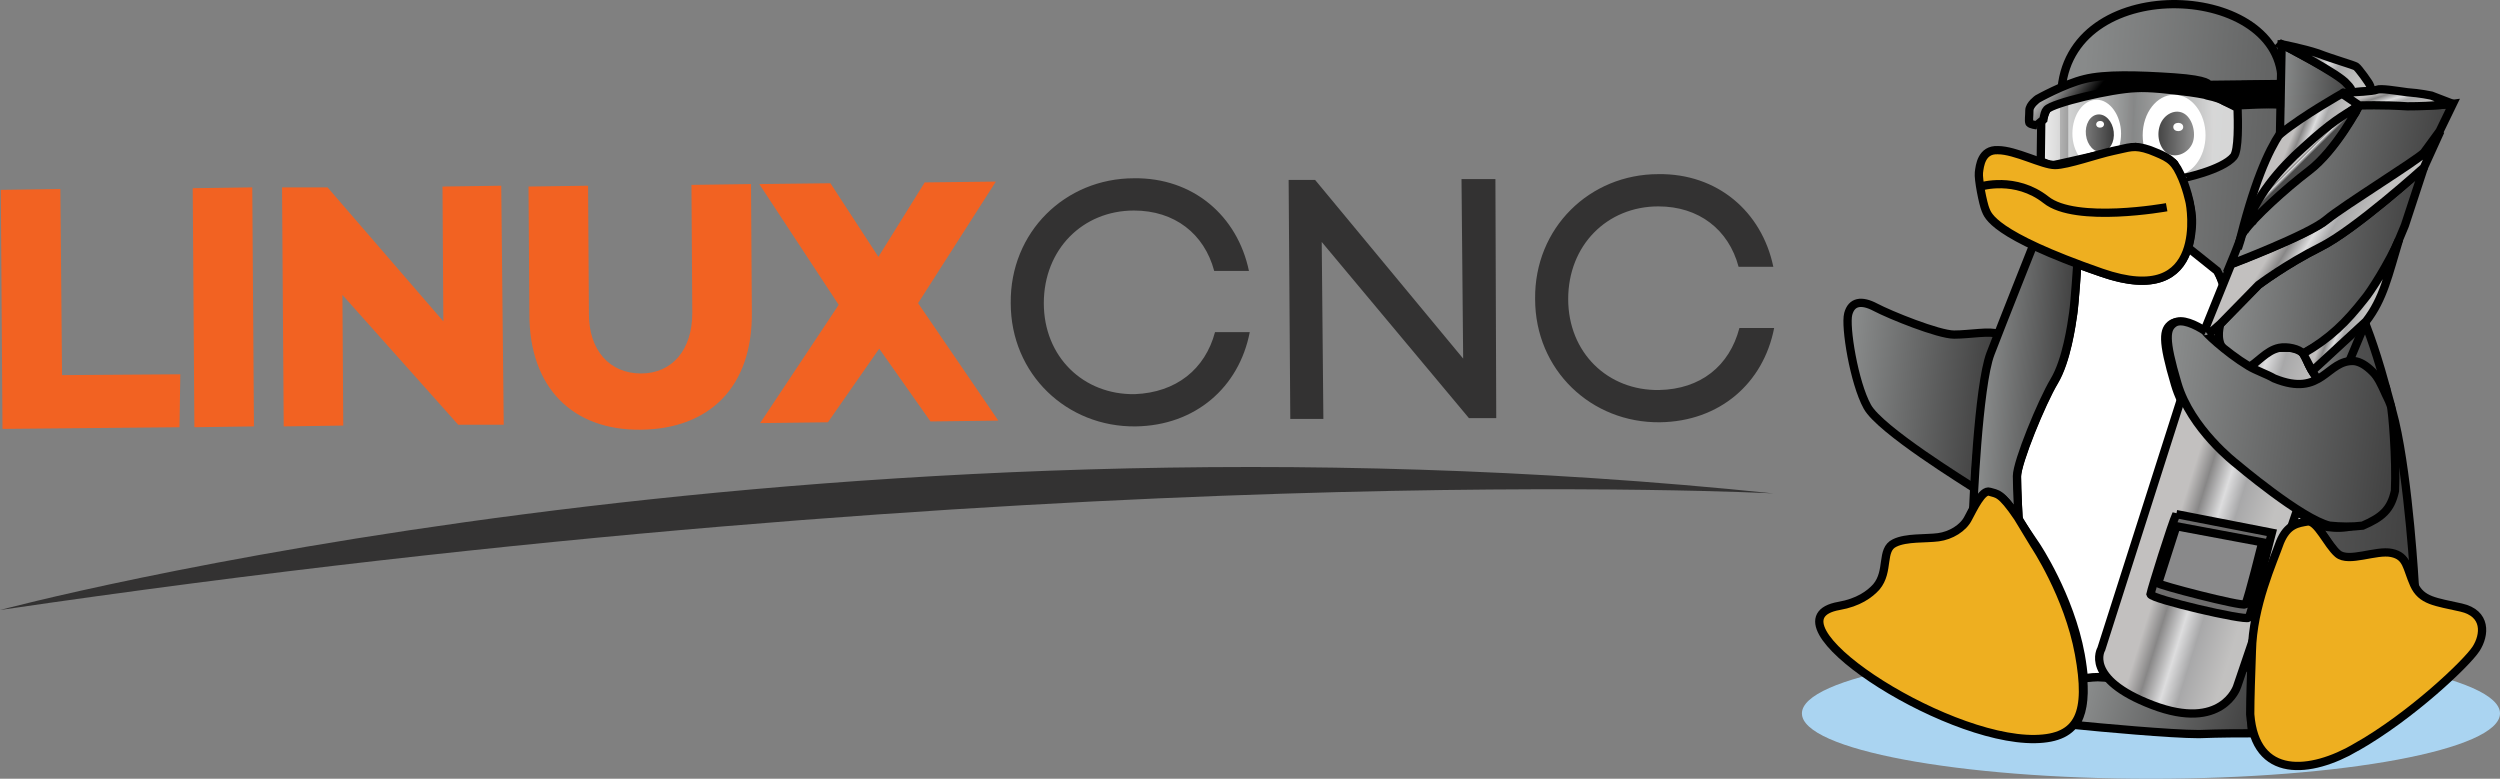 <?xml version="1.0" encoding="UTF-8" standalone="no"?>
<!-- Created with Inkscape (http://www.inkscape.org/) -->

<svg
   xmlns:dc="http://purl.org/dc/elements/1.1/"
   xmlns:cc="http://creativecommons.org/ns#"
   xmlns:rdf="http://www.w3.org/1999/02/22-rdf-syntax-ns#"
   xmlns:svg="http://www.w3.org/2000/svg"
   xmlns="http://www.w3.org/2000/svg"
   xmlns:xlink="http://www.w3.org/1999/xlink"
   xmlns:sodipodi="http://sodipodi.sourceforge.net/DTD/sodipodi-0.dtd"
   xmlns:inkscape="http://www.inkscape.org/namespaces/inkscape"
   width="302.257"
   height="94.154"
   id="svg4888"
   version="1.1"
   inkscape:version="0.48.3.1 r9886"
   sodipodi:docname="swoop.svg">
  <rect width="100%" height="100%" fill="#808080" stroke="none"/>
  <defs
     id="defs4890">
    <linearGradient
       id="SVGID_1_"
       gradientUnits="userSpaceOnUse"
       x1="501.51"
       y1="209.164"
       x2="520.103"
       y2="215.007">
      <stop
         offset="0"
         style="stop-color:#888A8A"
         id="stop18" />
      <stop
         offset="1"
         style="stop-color:#434343"
         id="stop20" />
    </linearGradient>
    <linearGradient
       id="SVGID_2_"
       gradientUnits="userSpaceOnUse"
       x1="498.334"
       y1="161.255"
       x2="540.851"
       y2="164.391">
      <stop
         offset="0"
         style="stop-color:#888A8A"
         id="stop27" />
      <stop
         offset="1"
         style="stop-color:#434343"
         id="stop29" />
    </linearGradient>
    <linearGradient
       id="SVGID_3_"
       gradientUnits="userSpaceOnUse"
       x1="471.705"
       y1="174.745"
       x2="488.272"
       y2="176.379">
      <stop
         offset="0"
         style="stop-color:#888A8A"
         id="stop34" />
      <stop
         offset="1"
         style="stop-color:#434343"
         id="stop36" />
    </linearGradient>
    <linearGradient
       id="SVGID_4_"
       gradientUnits="userSpaceOnUse"
       x1="488.152"
       y1="173.678"
       x2="498.248"
       y2="174.14">
      <stop
         offset="0"
         style="stop-color:#888A8A"
         id="stop41" />
      <stop
         offset="1"
         style="stop-color:#434343"
         id="stop43" />
    </linearGradient>
    <linearGradient
       y2="192.965"
       x2="522.253"
       y1="189.705"
       x1="511.808"
       gradientUnits="userSpaceOnUse"
       id="SVGID_5_">
      <stop
         id="stop64"
         style="stop-color:#C2C0BF"
         offset="0" />
      <stop
         id="stop66"
         style="stop-color:#888787"
         offset="0.18" />
      <stop
         id="stop68"
         style="stop-color:#DDDDDE"
         offset="0.41" />
      <stop
         id="stop70"
         style="stop-color:#A8A8A9"
         offset="0.6" />
      <stop
         id="stop72"
         style="stop-color:#C2C1C0"
         offset="1" />
    </linearGradient>
    <linearGradient
       y2="161.085"
       x2="539.445"
       y1="158.863"
       x1="518.43"
       gradientUnits="userSpaceOnUse"
       id="SVGID_6_">
      <stop
         id="stop77"
         style="stop-color:#888A8A"
         offset="0" />
      <stop
         id="stop79"
         style="stop-color:#434343"
         offset="1" />
    </linearGradient>
    <linearGradient
       y2="158.502"
       x2="532.231"
       y1="154.256"
       x1="525.182"
       gradientUnits="userSpaceOnUse"
       id="SVGID_7_">
      <stop
         id="stop84"
         style="stop-color:#C2C0BF"
         offset="0" />
      <stop
         id="stop86"
         style="stop-color:#888787"
         offset="0.18" />
      <stop
         id="stop88"
         style="stop-color:#DDDDDE"
         offset="0.41" />
      <stop
         id="stop90"
         style="stop-color:#A8A8A9"
         offset="0.6" />
      <stop
         id="stop92"
         style="stop-color:#C2C1C0"
         offset="1" />
    </linearGradient>
    <linearGradient
       y2="151.697"
       x2="542.455"
       y1="148.411"
       x1="520.712"
       gradientUnits="userSpaceOnUse"
       id="SVGID_8_">
      <stop
         id="stop97"
         style="stop-color:#888A8A"
         offset="0" />
      <stop
         id="stop99"
         style="stop-color:#434343"
         offset="1" />
    </linearGradient>
    <linearGradient
       y2="149.672"
       x2="528.366"
       y1="147.848"
       x1="523.871"
       gradientUnits="userSpaceOnUse"
       id="SVGID_9_">
      <stop
         id="stop106"
         style="stop-color:#C2C0BF"
         offset="0" />
      <stop
         id="stop108"
         style="stop-color:#888787"
         offset="0.18" />
      <stop
         id="stop110"
         style="stop-color:#DDDDDE"
         offset="0.41" />
      <stop
         id="stop112"
         style="stop-color:#A8A8A9"
         offset="0.6" />
      <stop
         id="stop114"
         style="stop-color:#C2C1C0"
         offset="1" />
    </linearGradient>
    <linearGradient
       y2="139.133"
       x2="532.455"
       y1="138.474"
       x1="523.973"
       gradientUnits="userSpaceOnUse"
       id="SVGID_10_">
      <stop
         id="stop121"
         style="stop-color:#888A8A"
         offset="0" />
      <stop
         id="stop123"
         style="stop-color:#434343"
         offset="1" />
    </linearGradient>
    <linearGradient
       y2="138.433"
       x2="532.775"
       y1="134.555"
       x1="526.7"
       gradientUnits="userSpaceOnUse"
       id="SVGID_11_">
      <stop
         id="stop128"
         style="stop-color:#C2C0BF"
         offset="0" />
      <stop
         id="stop130"
         style="stop-color:#888787"
         offset="0.18" />
      <stop
         id="stop132"
         style="stop-color:#DDDDDE"
         offset="0.41" />
      <stop
         id="stop134"
         style="stop-color:#A8A8A9"
         offset="0.6" />
      <stop
         id="stop136"
         style="stop-color:#C2C1C0"
         offset="1" />
    </linearGradient>
    <linearGradient
       y2="141.301"
       x2="538.606"
       y1="138.326"
       x1="537.635"
       gradientUnits="userSpaceOnUse"
       id="SVGID_12_">
      <stop
         id="stop141"
         style="stop-color:#C2C0BF"
         offset="0" />
      <stop
         id="stop143"
         style="stop-color:#888787"
         offset="0.18" />
      <stop
         id="stop145"
         style="stop-color:#DDDDDE"
         offset="0.41" />
      <stop
         id="stop147"
         style="stop-color:#A8A8A9"
         offset="0.6" />
      <stop
         id="stop149"
         style="stop-color:#C2C1C0"
         offset="1" />
    </linearGradient>
    <linearGradient
       y2="170.792"
       x2="533.809"
       y1="170.254"
       x1="527.529"
       gradientUnits="userSpaceOnUse"
       id="SVGID_13_">
      <stop
         id="stop154"
         style="stop-color:#888A8A"
         offset="0" />
      <stop
         id="stop156"
         style="stop-color:#434343"
         offset="1" />
    </linearGradient>
    <linearGradient
       y2="165.136"
       x2="534.406"
       y1="163.779"
       x1="530.796"
       gradientUnits="userSpaceOnUse"
       id="SVGID_14_">
      <stop
         id="stop161"
         style="stop-color:#C2C0BF"
         offset="0" />
      <stop
         id="stop163"
         style="stop-color:#888787"
         offset="0.18" />
      <stop
         id="stop165"
         style="stop-color:#DDDDDE"
         offset="0.41" />
      <stop
         id="stop167"
         style="stop-color:#A8A8A9"
         offset="0.6" />
      <stop
         id="stop169"
         style="stop-color:#C2C1C0"
         offset="1" />
    </linearGradient>
    <linearGradient
       y2="147.734"
       x2="526.267"
       y1="147.323"
       x1="525.859"
       gradientUnits="userSpaceOnUse"
       id="SVGID_15_">
      <stop
         id="stop174"
         style="stop-color:#C2C0BF"
         offset="0" />
      <stop
         id="stop176"
         style="stop-color:#888787"
         offset="0.18" />
      <stop
         id="stop178"
         style="stop-color:#DDDDDE"
         offset="0.41" />
      <stop
         id="stop180"
         style="stop-color:#A8A8A9"
         offset="0.6" />
      <stop
         id="stop182"
         style="stop-color:#4A4A4A"
         offset="1" />
    </linearGradient>
    <linearGradient
       id="SVGID_16_"
       gradientUnits="userSpaceOnUse"
       x1="510.306"
       y1="177.48"
       x2="537.621"
       y2="181.295">
      <stop
         offset="0"
         style="stop-color:#888A8A"
         id="stop193" />
      <stop
         offset="1"
         style="stop-color:#434343"
         id="stop195" />
    </linearGradient>
    <linearGradient
       inkscape:collect="always"
       xlink:href="#linearGradient4500"
       id="linearGradient4506"
       x1="494.475"
       y1="143.457"
       x2="515.782"
       y2="143.588"
       gradientUnits="userSpaceOnUse" />
    <linearGradient
       inkscape:collect="always"
       id="linearGradient4500">
      <stop
         style="stop-color:#ffffff;stop-opacity:0.9"
         offset="0"
         id="stop4502" />
      <stop
         id="stop4510"
         offset="0.549"
         style="stop-color:#ffffff;stop-opacity:0.064" />
      <stop
         id="stop4508"
         offset="1"
         style="stop-color:#ffffff;stop-opacity:0.722" />
    </linearGradient>
    <linearGradient
       id="SVGID_19_"
       gradientUnits="userSpaceOnUse"
       x1="503.679"
       y1="136.229"
       x2="498.334"
       y2="132.056">
      <stop
         offset="0"
         style="stop-color:#000000"
         id="stop214" />
      <stop
         offset="1"
         style="stop-color:#FFFFFF"
         id="stop216" />
    </linearGradient>
  </defs>
  <sodipodi:namedview
     id="base"
     pagecolor="#ffffff"
     bordercolor="#666666"
     borderopacity="1.0"
     inkscape:pageopacity="0.0"
     inkscape:pageshadow="2"
     inkscape:zoom="2.8"
     inkscape:cx="125.22403"
     inkscape:cy="38.09999"
     inkscape:document-units="px"
     inkscape:current-layer="layer1"
     showgrid="false"
     fit-margin-top="0"
     fit-margin-left="0"
     fit-margin-right="0"
     fit-margin-bottom="0"
     inkscape:window-width="1920"
     inkscape:window-height="1115"
     inkscape:window-x="0"
     inkscape:window-y="26"
     inkscape:window-maximized="1" />
  <g
     inkscape:label="Layer 1"
     inkscape:groupmode="layer"
     id="layer1"
     transform="translate(-68.872,-185.285)">
    <g
       transform="translate(-179.128,57.539)"
       id="g6049"
       inkscape:export-filename="/home/kurt/Desktop/LinuxCNC-Logos/ModernChips/swoop.png"
       inkscape:export-xdpi="200"
       inkscape:export-ydpi="200">
      <g
         transform="translate(-0.243,0)"
         id="g4512">
        <ellipse
           sodipodi:ry="7.9000001"
           sodipodi:rx="42.200001"
           sodipodi:cy="214"
           sodipodi:cx="508.29999"
           style="fill:#aad4f1"
           id="ellipse13"
           ry="7.9"
           rx="42.2"
           cy="214"
           cx="508.3"
           class="st1"
           d="m 550.5,214 c 0,4.363 -18.894,7.9 -42.2,7.9 -23.306,0 -42.2,-3.537 -42.2,-7.9 0,-4.363 18.894,-7.9 42.2,-7.9 23.306,0 42.2,3.537 42.2,7.9 z" />
        <path
           class="st2"
           d="m 499.1,215.4 c 3,0.3 11.6,1.1 15,1.1 2.7,-0.1 5,-0.1 6.4,-0.1 l 0,0 -0.1,-2.2 c 0,-1.6 0.1,-3.7 0.1,-6 l -1.9,0.6 c 0,0 -1,0.2 -2.5,0.9 -1.6,0.8 -3.8,2.1 -8.4,0.9 -4.4,-1.2 -6.5,-1.1 -7.6,-0.8 0.2,2.5 -0.1,4.4 -1,5.6 z"
           id="path22"
           style="fill:url(#SVGID_1_);fill-rule:evenodd;stroke:#000000;stroke-miterlimit:2.613"
           inkscape:connector-curvature="0" />
        <path
           sodipodi:nodetypes="ccccsssccccccccccccccccccccccccc"
           class="st3"
           d="m 512.8,157.5 c -0.8,3 -3.4,5.7 -10.5,3.2 -1.8,-0.6 -3.4,-1.2 -4.8,-1.8 l 1.9,0.8 c 0,0 -0.3,4.6 -0.5,6 -0.2,1.4 -0.8,5.7 -2.3,8.2 -1.5,2.5 -4.5,9.8 -4.5,11.5 0,1.7 0.2,5.2 0.2,5.2 l 2.1,3.1 c 0,0 4.1,6.1 5.4,13.2 0.2,1.1 0.3,2 0.4,2.9 l 0,0 0,0 c 1.1,-0.3 3.2,-0.4 7.5,0.8 1.2,0.2 2.2,0.4 3,0.5 2.7,0.1 4.2,-0.8 5.4,-1.4 1.5,-0.7 2.5,-0.9 2.5,-0.9 l 1.9,-0.6 0,-1.6 c 0.1,-5.5 2.5,-11 3.4,-13.2 0.8,-2.3 2.2,-2.3 3.3,-2.5 0.2,0 0.4,0 0.6,0.2 0.6,0.1 1.4,0.4 2.3,0.4 -0.2,0 -0.4,-0.1 -0.5,-0.1 -3.4,-0.8 -11.3,-7.5 -11.3,-7.5 0,0 -5.5,-4.2 -7.1,-9.7 -1.6,-5.4 -1.4,-6.6 -0.4,-7.3 0.9,-0.6 2.6,0.2 3.8,1 0,0 2.7,2.5 5.5,4.3 0.9,0.6 2,1.2 3.1,1.5 0.332,9.858 -5.987,-11.52 -6.8,-13.2 z"
           id="path24"
           inkscape:connector-curvature="0"
           style="fill:#ffffff;fill-rule:evenodd;stroke:#000000;stroke-miterlimit:2.613" />
        <path
           class="st4"
           d="m 497.5,138.4 c 1.4,-14.2 27,-12.7 26.6,-0.5 l -4.1,0.1 0.969,2.299 L 524.3,140.4 c 0,0 1.1,11.3 3.4,12.6 2.3,1.3 6.3,13.3 6.3,13.3 0,0 1.3,3.1 2.6,7.9 0.4,1.4 0.8,2.9 1.2,4.5 1.7,7.3 2.4,19.9 2.4,19.9 -0.9,-2 -0.8,-3.4 -2.7,-3.8 -1.9,-0.4 -5.2,1.2 -6.5,0.1 -1.1,-0.9 -2.1,-3.1 -3.1,-3.8 1.2,0.3 3.5,0.9 5.8,-0.1 2.3,-1.1 3.4,-2 3.9,-4.2 0.5,-2.3 -0.4,-11.8 -2.6,-13.9 -4.1,-3.9 -6,2.5 -10.9,1 -0.5,-0.2 -0.8,0 -1.1,-0.4 l -6.7,-13 -3.5,-2.8 c 0,0 0.9,-2.8 0.2,-5.2 0,0 -0.1,-0.5 -0.3,-1.2 l -14.9,-3.6 0,-7.3 0.8,-2.2 c -0.4,-0.1 -0.8,0 -1.1,0.2 z"
           id="path31"
           style="fill:url(#SVGID_2_);fill-rule:evenodd;stroke:#000000;stroke-miterlimit:2.613"
           inkscape:connector-curvature="0"
           sodipodi:nodetypes="cccccsccccsccccccccccccccc" />
        <path
           class="st8"
           d="m 511.1,149 c 2.1,0 3.8,-2.2 3.8,-4.9 0,-2.7 -1.7,-4.9 -3.8,-4.9 -2.1,0 -3.8,2.2 -3.8,4.9 0,2.7 1.7,4.9 3.8,4.9 z"
           id="path55"
           inkscape:connector-curvature="0"
           style="fill:#ffffff;fill-rule:evenodd" />
        <path
           class="st8"
           d="m 501.743,148 c 1.682,0 2.943,-1.892 2.943,-4.099 0,-2.207 -1.366,-4.099 -2.943,-4.099 -1.682,0 -2.943,1.892 -2.943,4.099 0,2.207 1.366,4.099 2.943,4.099 z"
           id="path49"
           inkscape:connector-curvature="0"
           style="fill:#ffffff;fill-rule:evenodd" />
        <path
           sodipodi:nodetypes="ccsszzcccccc"
           class="st5"
           d="m 487,186.8 c -0.9,-0.6 -11.5,-7.1 -13,-9.9 -1.6,-2.9 -2.7,-9.7 -2.3,-11.2 0.4,-1.5 1.6,-1.7 3.3,-0.8 1.7,0.9 7.6,3.3 9.5,3.3 1.9,0 4.356,-0.487 5.353,-0.072 C 490.85,168.543 489.5,169.1 489.1,170.6 l 0,0 c -0.1,0.4 -0.3,0.8 -0.4,1.4 -0.4,1.3 -0.7,3 -0.8,4.7 -0.1,1 -0.2,2 -0.2,2.9 -0.5,2.7 -0.6,5.3 -0.7,7.2 z"
           id="path38"
           style="fill:url(#SVGID_3_);fill-rule:evenodd;stroke:#000000;stroke-miterlimit:2.613"
           inkscape:connector-curvature="0" />
        <path
           class="st6"
           d="m 486.8,189.4 c 0,0 0.6,-15 2.1,-18.9 1.5,-3.9 5.2,-13.2 5.2,-13.2 l 0.3,0.1 c 0.9,0.4 1.9,0.9 3.1,1.4 l 1.9,0.8 c 0,0 -0.3,4.6 -0.5,6 -0.2,1.4 -0.8,5.7 -2.3,8.2 -1.5,2.5 -4.5,9.8 -4.5,11.5 0,1.7 0.2,5.2 0.2,5.2 -1.3,-2 -1.9,-2.6 -2.5,-2.8 -0.3,-0.2 -0.6,-0.3 -0.9,-0.3 -0.7,-0.2 -1.5,0.9 -2.1,2 l 0,0 z"
           id="path45"
           style="fill:url(#SVGID_4_);fill-rule:evenodd;stroke:#000000;stroke-miterlimit:2.613"
           inkscape:connector-curvature="0" />
        <path
           class="st7"
           d="m 494.2,193.6 c 0,0 4.1,6.1 5.4,13.2 1.3,7.1 0.1,10.2 -5.3,10.3 -11.3,0.2 -33.4,-14.4 -23.7,-16.1 2.3,-0.4 3.7,-1.4 4.5,-2.3 1.6,-1.9 0.5,-4.5 2.2,-5.3 1.4,-0.7 3.8,-0.5 5.3,-0.7 1.5,-0.2 3,-1.1 3.6,-2.3 0.6,-1.1 1.7,-3.5 2.6,-3.2 0.9,0.3 1.3,0 3.4,3.1 2,3.3 2,3.3 2,3.3 z"
           id="path47"
           inkscape:connector-curvature="0"
           style="fill:#eeaf20;fill-rule:evenodd;stroke:#000000;stroke-miterlimit:2.613" />
        <ellipse
           sodipodi:ry="1.69031"
           sodipodi:rx="2.2818267"
           sodipodi:cy="482.461"
           sodipodi:cx="-199.57082"
           cx="-199.571"
           cy="482.461"
           rx="2.282"
           ry="1.69"
           transform="matrix(-0.113,-0.994,0.994,-0.113,0,0)"
           class="st9"
           id="ellipse51"
           style="fill-rule:evenodd"
           d="m -197.289,482.461 c 0,0.934 -1.022,1.69 -2.282,1.69 -1.26,0 -2.282,-0.757 -2.282,-1.69 0,-0.934 1.022,-1.69 2.282,-1.69 1.26,0 2.282,0.757 2.282,1.69 z" />
        <ellipse
           sodipodi:ry="0.47817966"
           sodipodi:rx="0.39995655"
           sodipodi:cy="-498.65674"
           sodipodi:cx="159.72983"
           inkscape:transform-center-y="-0.39423709"
           inkscape:transform-center-x="0.088469746"
           transform="matrix(0.025,1,-0.999,0.034,0,0)"
           ry="0.478"
           rx="0.4"
           class="st8"
           cx="159.73"
           cy="-498.657"
           id="circle53"
           style="fill:#ffffff;fill-rule:evenodd"
           d="m 160.13,-498.657 c 0,0.264 -0.179,0.478 -0.4,0.478 -0.221,0 -0.4,-0.214 -0.4,-0.478 0,-0.264 0.179,-0.478 0.4,-0.478 0.221,0 0.4,0.214 0.4,0.478 z" />
        <path
           sodipodi:nodetypes="zzzzz"
           class="st9"
           d="m 512.367,141.513 c 1.054,0.683 1.463,2.639 0.856,3.746 -0.607,1.107 -1.938,1.569 -2.858,1.069 -0.92,-0.499 -1.46,-2.025 -0.988,-3.418 0.473,-1.393 1.935,-2.08 2.989,-1.397 z"
           id="path57"
           inkscape:connector-curvature="0"
           style="fill-rule:evenodd" />
        <ellipse
           sodipodi:ry="0.5"
           sodipodi:rx="0.60000002"
           sodipodi:cy="143.10001"
           sodipodi:cx="511.60001"
           class="st8"
           cx="511.6"
           cy="143.1"
           rx="0.6"
           ry="0.5"
           id="ellipse59"
           style="fill:#ffffff;fill-rule:evenodd"
           d="m 512.2,143.1 c 0,0.276 -0.269,0.5 -0.6,0.5 -0.331,0 -0.6,-0.224 -0.6,-0.5 0,-0.276 0.269,-0.5 0.6,-0.5 0.331,0 0.6,0.224 0.6,0.5 z" />
        <path
           inkscape:connector-curvature="0"
           style="fill:url(#SVGID_5_);fill-rule:evenodd;stroke:#000000;stroke-miterlimit:2.613"
           id="path74"
           d="m 518.7,210.8 c 0,0 -1.8,5.4 -10.2,2.2 -8.4,-3.2 -6.2,-6.8 -6.2,-6.8 l 12,-37.6 2.4,-1.7 c 0,0 -0.6,1.8 0.3,3 0.9,1.2 1.8,2.8 3,2.3 1.1,-0.5 2.2,-2.4 3.8,-2.4 1.6,0 2.7,-0.2 3.3,1.4 0.6,1.6 1.7,2.8 1.7,2.8 l 1.3,0.8 1.1,-0.8 -12.5,36.8 z"
           class="st10" />
        <path
           sodipodi:nodetypes="csccscscscc"
           inkscape:connector-curvature="0"
           style="fill:url(#SVGID_6_);fill-rule:evenodd;stroke:#000000;stroke-miterlimit:2.613"
           id="path81"
           d="m 541.3,148 c 0,0 -8.3,7.5 -12.5,9.6 -4.2,2.1 -7.5,4.6 -7.5,4.6 l -4.6,4.7 c 0,0 -0.6,1.8 0.3,3 0.9,1.2 1.8,2.8 3,2.3 1.1,-0.5 2.233,-2.078 3.8,-2.4 0.969,-0.199 2.433,0.121 2.9,0.7 0,0 6.5,-3.6 7.4,-4.7 C 535,164.7 539,155 539,155 z"
           class="st11" />
        <path
           inkscape:connector-curvature="0"
           style="fill:url(#SVGID_7_);fill-rule:evenodd;stroke:#000000;stroke-miterlimit:2.613"
           id="path94"
           d="m 514.2,169.1 3.8,-9.4 c 0,0 9.5,-3.6 11.6,-5.4 2.1,-1.7 11.2,-7.3 11.8,-8.1 0.5,-0.8 1.9,-2.6 1.9,-2.6 l -2,4.4 c 0,0 -8.3,7.5 -12.5,9.6 -4.2,2.1 -7.5,4.6 -7.5,4.6 l -4.6,4.7 -2.5,2.2 z"
           class="st12" />
        <path
           inkscape:connector-curvature="0"
           style="fill:url(#SVGID_8_);fill-rule:evenodd;stroke:#000000;stroke-miterlimit:2.613"
           id="path101"
           d="m 533.5,140.4 c 0,0 -2.8,5.4 -6.1,7.9 -3.3,2.5 -7.7,6.6 -8.1,7.8 -0.4,1.2 -1.4,3.6 -1.4,3.6 0,0 9.5,-3.6 11.6,-5.4 2,-1.7 10.9,-7.2 11.8,-8.1 l 1.9,-2.6 0,0 0,0 0,0 0,0 0,0 1.6,-3.3 c 0,0 -2.3,0.3 -5.5,0.2 -3.2,-0.2 -5.8,-0.1 -5.8,-0.1 z"
           class="st13" />
        <g
           id="g103">
          <linearGradient
             y2="149.672"
             x2="528.366"
             y1="147.848"
             x1="523.871"
             gradientUnits="userSpaceOnUse"
             id="linearGradient4851">
            <stop
               id="stop4853"
               style="stop-color:#C2C0BF"
               offset="0" />
            <stop
               id="stop4855"
               style="stop-color:#888787"
               offset="0.18" />
            <stop
               id="stop4857"
               style="stop-color:#DDDDDE"
               offset="0.41" />
            <stop
               id="stop4859"
               style="stop-color:#A8A8A9"
               offset="0.6" />
            <stop
               id="stop4861"
               style="stop-color:#C2C1C0"
               offset="1" />
          </linearGradient>
          <path
             inkscape:connector-curvature="0"
             style="fill:url(#SVGID_9_);fill-rule:evenodd"
             id="path116"
             d="m 518.8,157.8 c 1.9,-7.9 3.7,-11.8 5.1,-13.9 1.6,-2.3 6.8,-5.5 7.6,-5 l 1,0.7 1.1,0.7 0,0 c 0,0 -3.3,2.5 -5.2,4.1 -0.2,0.1 -6,5.7 -7.6,9.1 -0.3,0.7 -0.7,1 -1.2,2.1 -0.1,0.2 -0.2,0.4 -0.3,0.5 -0.1,0.5 -0.3,1.1 -0.5,1.7 l 0,0 z m 1.9,-3.4 -0.2,0.2 0.2,-0.2 z"
             class="st14" />
          <path
             style="fill:none;stroke:#000000;stroke-miterlimit:2.613"
             inkscape:connector-curvature="0"
             id="path118"
             d="m 518.8,157.8 c 1.9,-7.9 3.7,-11.8 5.1,-13.9 1.6,-2.3 6.8,-5.5 7.6,-5 l 1,0.7 1.1,0.7 0,0 c 0,0 -3.3,2.5 -5.2,4.1 -0.2,0.1 -6,5.7 -7.6,9.1 -0.3,0.7 -0.7,1 -1.2,2.1 -0.1,0.2 -0.2,0.4 -0.3,0.5 -0.1,0.5 -0.3,1.1 -0.5,1.7 l 0,0 z m 1.9,-3.4 -0.2,0.2"
             class="st15" />
        </g>
        <path
           inkscape:connector-curvature="0"
           style="fill:url(#SVGID_10_);fill-rule:evenodd;stroke:#000000;stroke-miterlimit:2.613"
           id="path125"
           d="m 524.1,133.1 -0.2,10.8 0.1,0 c 2.7,-2.2 7.5,-4.9 7.5,-4.9 l 1,0.7 c 0,0 0.9,-0.8 -0.3,-1.9 -1.1,-1.1 -8.1,-4.7 -8.1,-4.7 z"
           class="st16" />
        <path
           inkscape:connector-curvature="0"
           style="fill:url(#SVGID_11_);fill-rule:evenodd;stroke:#000000;stroke-miterlimit:2.613"
           id="path138"
           d="m 524.1,133.1 c 0,0 2.6,0.5 4.4,1.1 1.8,0.7 4.3,1.4 4.6,1.6 0.3,0.2 1.6,2 1.7,2.3 0,0.1 0.1,0.3 0.2,0.6 -0.9,0.1 -2.4,0.2 -2.4,0.2 l 0,0 c 0,-0.3 -0.2,-0.6 -0.6,-1 -0.9,-1.2 -7.9,-4.8 -7.9,-4.8 l 0,0 z m 9.2,8.3 -0.3,0 0.1,-0.2 0.2,0.2 z"
           class="st17" />
        <path
           inkscape:connector-curvature="0"
           style="fill:url(#SVGID_12_);fill-rule:evenodd;stroke:#000000;stroke-miterlimit:2.613"
           id="path151"
           d="m 544.8,140.3 -2.6,-1 c 0,0 -1.4,-0.3 -2.9,-0.4 -1.5,-0.2 -3.2,-0.5 -3.7,-0.3 -0.5,0.2 -2.9,0.3 -2.9,0.3 l -1.4,0.1 2.2,1.5 c 0.1,0 2.7,-0.1 5.8,0.1 3.2,0 5.5,-0.3 5.5,-0.3 z"
           class="st18" />
        <path
           inkscape:connector-curvature="0"
           style="fill:url(#SVGID_13_);fill-rule:evenodd;stroke:#000000;stroke-miterlimit:2.613"
           id="path158"
           d="m 531.2,174 3.1,-7.4 -7.1,4.8 c 0.6,1.5 1.6,2.6 1.6,2.6 l 1.3,0.8 1.1,-0.8 z"
           class="st19" />
        <path
           inkscape:connector-curvature="0"
           style="fill:url(#SVGID_14_);fill-rule:evenodd;stroke:#000000;stroke-miterlimit:2.613"
           id="path171"
           d="m 527.8,172.6 6.5,-6 c 2.1,-2.7 2.7,-5.6 4,-9.9 -1.2,2.8 -3.5,6.4 -4.2,7.2 -2.2,2.8 -4.1,4.7 -7.4,6.6 l 0,0 0,0 0,0 0,0 0,0 0,0 0,0 0,0 0,0 0,0 0,0 0,0 0,0 0,0 0,0 0,0 0,0 0,0 0,0 0,0 0,0 0,0 0,0 0,0 0,0 0,0 0,0 0,0 0,0 0,0 0,0 0,0 0,0 0,0 0,0 0,0 0,0 0,0 0,0 0,0 0,0 0,0 0,0 0,0 0,0 0,0 0,0 0,0 0,0 0,0 0,0 0,0 0,0 0,0 0,0 0,0 0,0 0,0 0,0 0,0 0,0 0,0 0,0 0,0 0,0 0,0 0,0 0,0 0,0 0,0 0,0 0,0 0,0 0,0 0,0 0,0 0,0 0,0 0,0 0,0 0,0 0,0 0,0 0,0 0,0 0,0 0,0 0,0 0,0 0,0 0,0 0,0 0,0 0,0 0,0 0,0 0,0 0,0 0,0 0,0 0,0 0,0 0,0 0,0 0,0 0,0 0,0 0,0 0,0 0,0 0,0 0,0 0,0 0,0 0,0 0,0 0,0 0,0 0,0 0,0 0,0 0,0 0,0 0,0 0,0 0,0 0,0 0,0 0,0 0,0 0,0 1.1,2.1 z"
           class="st20" />
        <path
           inkscape:connector-curvature="0"
           style="fill:url(#SVGID_15_);fill-rule:evenodd;stroke:#000000;stroke-miterlimit:2.613"
           id="path184"
           d="m 519.6,155.7 c 1.3,-4.2 4.3,-7.6 7.1,-10.1 3.5,-3.2 4.7,-3.8 6.8,-5.1 0,0 -2.8,5.4 -6.1,7.9 -2.9,2.2 -6.7,5.7 -7.8,7.3 z"
           class="st21" />
        <path
           sodipodi:nodetypes="ccccc"
           style="fill:#6d6c6c;fill-opacity:1;fill-rule:evenodd;stroke:#000000;stroke-miterlimit:2.613"
           inkscape:connector-curvature="0"
           id="path186"
           d="m 511.369,189.904 c 1.114,0.217 11.554,2.254 11.554,2.254 0,0 -2.422,9.512 -2.798,10.282 -0.568,0.35 -11.724,-2.252 -11.886,-2.85 0.128,-0.66 2.584,-8.555 3.13,-9.687 z"
           class="st22" />
        <path
           sodipodi:nodetypes="ccccc"
           style="fill:#89898a;fill-opacity:1;fill-rule:evenodd;stroke:#000000;stroke-miterlimit:2.613"
           inkscape:connector-curvature="0"
           id="path188"
           d="m 509.167,198.254 2.207,-6.884 10.389,1.943 c 0,0 -1.669,6.731 -2.047,7.504 -0.555,0.259 -10.579,-2.35 -10.549,-2.564 z"
           class="st23" />
        <path
           class="st7"
           d="m 533.1,218.1 c 6.7,-3.8 13.4,-10.2 14.5,-11.9 1.1,-1.7 1.3,-4.3 -1.8,-5 -3.1,-0.7 -4.8,-0.8 -5.7,-2.8 -0.9,-2 -0.8,-3.4 -2.7,-3.8 -1.9,-0.4 -5.2,1.2 -6.5,0.1 -1.3,-1.1 -2.5,-4.1 -3.7,-3.9 -1.1,0.2 -2.4,0.3 -3.3,2.5 -0.8,2.3 -3.3,7.7 -3.4,13.2 -0.1,3 -0.2,5.6 -0.2,7.6 0.6,7.9 7.3,7.2 12.8,4 z"
           id="path190"
           inkscape:connector-curvature="0"
           style="fill:#eeaf20;fill-rule:evenodd;stroke:#000000;stroke-miterlimit:2.613" />
        <path
           sodipodi:nodetypes="sccccccccccccccscccccccccccccccc"
           class="st24"
           d="m 520.1,172 c 0.925,0.56 2.156,0.95 3.1,1.5 5.872,2.4 6.319,-2.341 9.7,-2.1 0.7,0.1 1.4,0.5 2.2,1.3 0.657,0.634 1.063,1.588 1.4,2.3 l 0,0 c 0.258,0.619 0.526,1.018 0.8,1.8 l 0,0 c 0.169,0.453 0.688,6.463 0.5,10.3 -0.5,2.3 -1.6,3.2 -3.9,4.2 -1.33,0.165 -2.675,0.133 -4,0 -3.4,-0.8 -11.3,-7.5 -11.3,-7.5 0,0 -5.5,-4.2 -7.1,-9.7 -1.6,-5.4 -1.4,-6.6 -0.4,-7.3 0.9,-0.6 2.6,0.2 3.8,1 -0.3,-0.1 2.324,2.459 5.2,4.2 z m 16.5,2.4 0,0 0,0 0,0.1 0,0 0,0 0,0 0,0 0,0 0,0 0,0 0,0 0,0 0,0.6 0,0 c 0.002,0.296 0.344,-0.175 0,-0.7 z"
           id="path197"
           style="fill:url(#SVGID_16_);fill-rule:evenodd;stroke:#000000;stroke-miterlimit:2.613"
           inkscape:connector-curvature="0" />
        <path
           style="fill:url(#linearGradient4506);fill-opacity:1;fill-rule:evenodd;stroke:#000000;stroke-width:1px;stroke-linecap:butt;stroke-linejoin:bevel;stroke-opacity:1"
           d="m 495.037,142.473 -0.062,4.736 1.176,0.588 9.07,-2.043 1.3,-0.248 4.55,1.95 0.867,1.857 c 0.006,0.053 5.016,-0.992 6.37,-2.648 0.601,-0.735 0.519,-4.182 0.463,-5.875 -1.723,-0.815 -3.506,-1.893 -3.506,-1.893 l -7.6,-1.316 -5.851,0.433 -5.665,1.919 z"
           id="path6641"
           inkscape:connector-curvature="0"
           sodipodi:nodetypes="cccccccscccccc" />
        <path
           class="st7"
           d="m 513,152.3 c 0,0 2.5,13 -10.7,8.4 -13.2,-4.6 -13.7,-6.9 -14,-7.6 -0.3,-0.7 -0.9,-3.7 -0.8,-4.5 0.1,-0.8 0.3,-2.8 2.3,-2.7 2.1,0 5.4,1.8 6.9,1.8 1.5,0 5.1,-1.3 7,-1.7 2,-0.4 2.5,-0.8 4.5,-0.1 2,0.8 2.8,1.1 3.6,2.8 0.8,1.6 1.2,3.6 1.2,3.6 z"
           id="path211"
           inkscape:connector-curvature="0"
           style="fill:#eeaf20;fill-rule:evenodd;stroke:#000000;stroke-miterlimit:2.613" />
        <path
           class="st25"
           d="m 494.5,142.9 c 0,0 0.3,-0.3 0.8,-0.7 0.1,-0.6 0.2,-1 0.4,-1.2 0.7,-0.8 7.8,-2.5 10.8,-2.6 1.6,-0.1 4.2,0.2 6.5,0.5 0.7,0.1 1.3,0.2 1.8,0.3 l 0.3,0.1 c 1,0.2 1.8,0.5 2.1,0.7 0.9,0.3 1.2,0.5 1.2,0.5 l 5.499,-0.231 0.001,-2.369 -8.6,0.1 c 0,0 0.1,-0.6 -4.2,-0.9 -4.4,-0.3 -8.4,-0.4 -10.8,0.2 -2.5,0.6 -5.7,2.4 -5.7,2.4 0,0 -1,0.7 -1,1.4 0,0.7 -0.1,1.2 0,1.5 0.1,0.2 0.9,0.3 0.9,0.3 z"
           id="path218"
           style="fill:url(#SVGID_19_);fill-rule:evenodd;stroke:#000000;stroke-miterlimit:2.613"
           inkscape:connector-curvature="0"
           sodipodi:nodetypes="cccccccccccccccscc" />
        <path
           class="st15"
           d="m 510.2,152.8 c 0,0 -11,2 -14.6,-0.9 -3.7,-2.9 -7.9,-1.6 -7.9,-1.6"
           id="path220"
           inkscape:connector-curvature="0"
           style="fill:none;stroke:#000000;stroke-miterlimit:2.613" />
      </g>
      <path
         style="fill:#f26222"
         inkscape:connector-curvature="0"
         id="path226"
         d="m 269.7,179.4 -21.4,0.2 -0.2,-28.9 7.2,-0.1 0.2,22.5 14.3,-0.1 -0.1,6.4 z"
         class="st26" />
      <path
         style="fill:#f26222"
         inkscape:connector-curvature="0"
         id="path228"
         d="m 278.7,179.3 -7.2,0.1 -0.2,-28.9 7.2,-0.1 0.2,28.9 z"
         class="st26" />
      <path
         style="fill:#f26222"
         inkscape:connector-curvature="0"
         id="path230"
         d="m 308.9,179.1 -5.5,0 -14,-15.7 0.1,15.8 -7.2,0.1 -0.2,-28.9 5.5,0 14,16.2 -0.1,-16.3 7.1,-0.1 0.3,28.9 z"
         class="st26" />
      <path
         style="fill:#f26222"
         inkscape:connector-curvature="0"
         id="path232"
         d="m 338.9,165.5 c 0.1,9 -5.1,14.1 -13.4,14.2 -8.2,0.1 -13.5,-5 -13.5,-14 l -0.1,-15.4 7.2,-0.1 0.1,15.5 c 0,4.4 2.5,7.2 6.3,7.2 3.8,0 6.2,-2.9 6.2,-7.3 l -0.1,-15.5 7.2,-0.1 0.1,15.5 z"
         class="st26" />
      <path
         style="fill:#f26222"
         inkscape:connector-curvature="0"
         id="path234"
         d="m 354.3,169.9 -6.2,8.9 -8.2,0.1 9.5,-14.3 -9.6,-14.6 8.6,-0.1 5.8,8.9 5.6,-9 8.6,-0.1 -9.4,14.7 9.7,14.2 -8.2,0.1 -6.2,-8.8 z"
         class="st26" />
      <path
         style="fill:#333232"
         inkscape:connector-curvature="0"
         id="path236"
         d="m 394.9,167.9 4.2,0 c -1.3,6.7 -6.6,11.3 -13.8,11.4 -8.3,0.1 -15.1,-6.3 -15.1,-14.9 -0.1,-8.6 6.6,-15.1 14.9,-15.1 7.1,-0.1 12.5,4.5 13.9,11.2 l -4.2,0 c -1.2,-4.5 -4.8,-7.3 -9.7,-7.3 -6.2,0 -10.9,4.7 -10.9,11.2 0,6.5 4.8,11.1 11,11 5,-0.2 8.5,-3 9.7,-7.5 z"
         class="st27" />
      <path
         style="fill:#333232"
         inkscape:connector-curvature="0"
         id="path238"
         d="m 428.9,178.3 -3.3,0 -17.8,-21.3 0.2,21.4 -4,0 -0.2,-28.9 3.2,0 17.9,21.6 -0.2,-21.7 4.1,0 0.1,28.9 z"
         class="st27" />
      <path
         style="fill:#333232"
         inkscape:connector-curvature="0"
         id="path240"
         d="m 458.3,167.4 4.2,0 c -1.3,6.7 -6.6,11.3 -13.8,11.4 -8.3,0.1 -15.1,-6.3 -15.1,-14.9 -0.1,-8.6 6.6,-15.1 14.9,-15.1 7.1,-0.1 12.5,4.5 13.9,11.2 l -4.2,0 c -1.2,-4.5 -4.8,-7.3 -9.7,-7.3 -6.2,0 -10.9,4.7 -10.9,11.2 0,6.5 4.8,11.1 11,11 5,-0.1 8.5,-2.9 9.7,-7.5 z"
         class="st27" />
      <path
         class="st27"
         d="m 248,201.5 c 0,0 97.6,-26.2 214.4,-14.1 0,0 -87.1,-4.6 -214.4,14.1 z"
         id="path242"
         inkscape:connector-curvature="0"
         style="fill:#333232" />
    </g>
  </g>
</svg>
